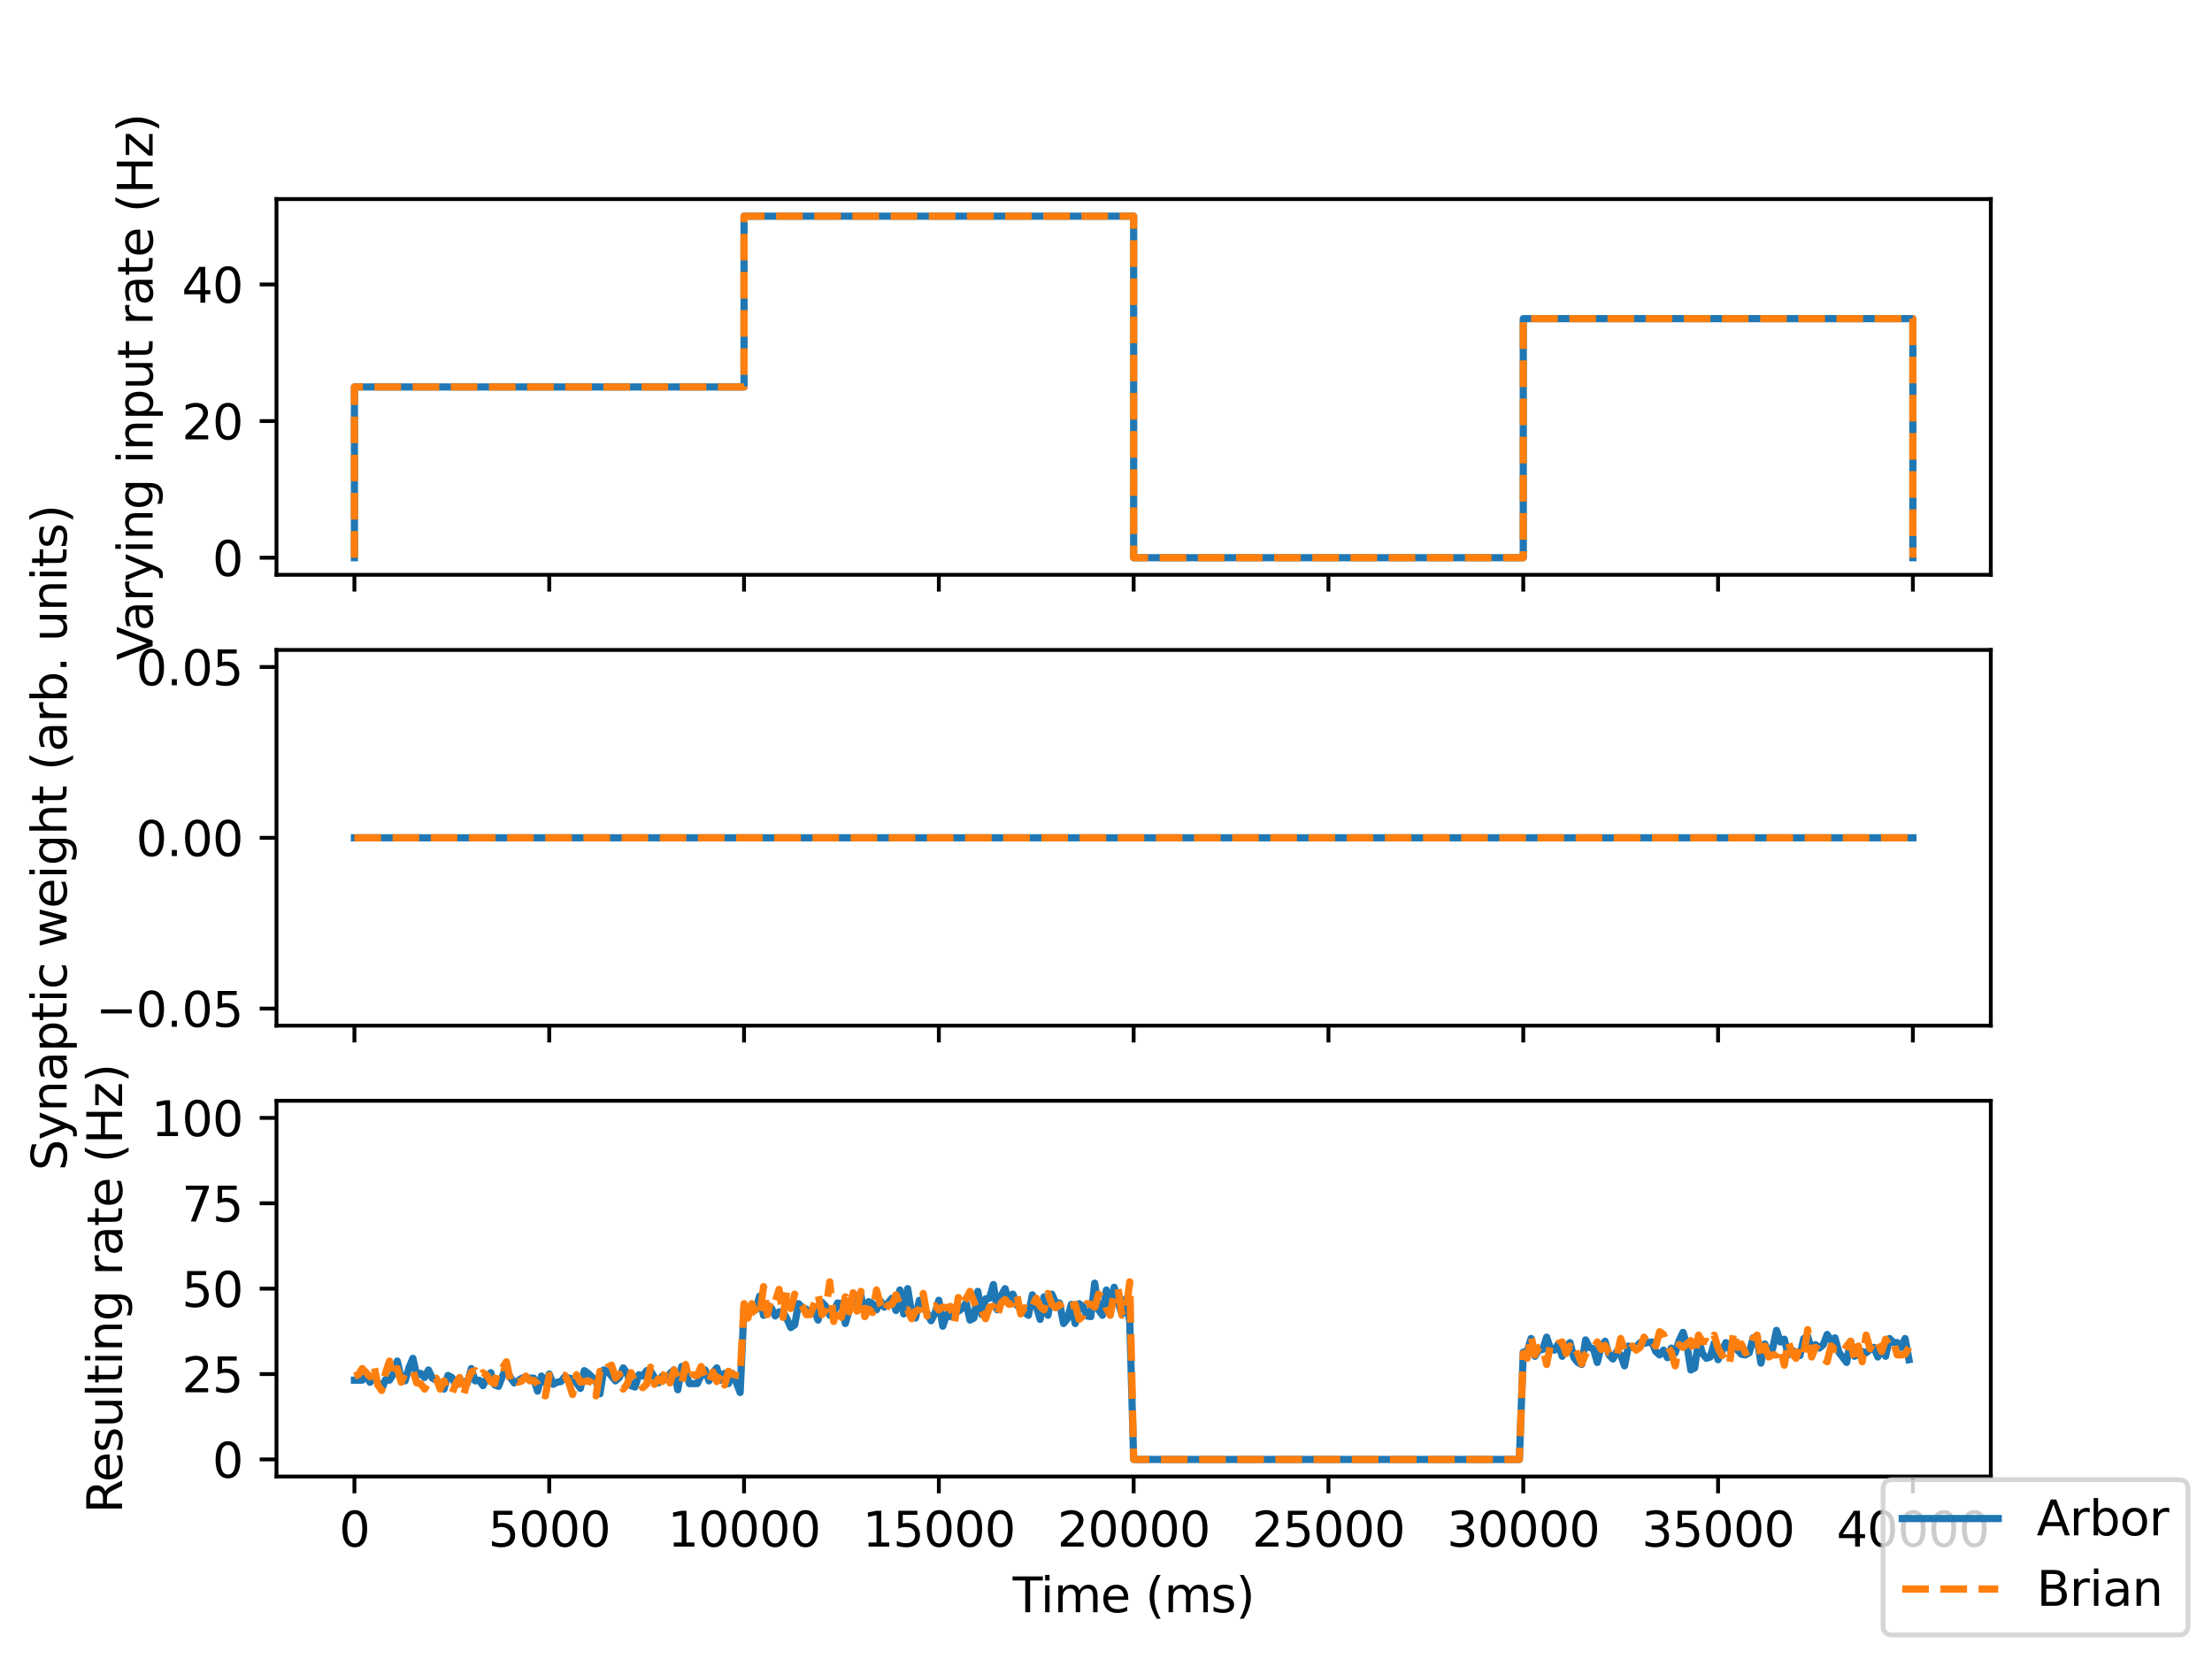 <?xml version="1.0" encoding="utf-8" standalone="no"?>
<!DOCTYPE svg PUBLIC "-//W3C//DTD SVG 1.1//EN"
  "http://www.w3.org/Graphics/SVG/1.1/DTD/svg11.dtd">
<svg xmlns:xlink="http://www.w3.org/1999/xlink" width="460.8pt" height="345.6pt" viewBox="0 0 460.8 345.6" xmlns="http://www.w3.org/2000/svg" version="1.1">
 <defs>
  <style type="text/css">*{stroke-linejoin: round; stroke-linecap: butt}</style>
 </defs>
 <g id="figure_1">
  <g id="patch_1">
   <path d="M 0 345.6 
L 460.8 345.6 
L 460.8 0 
L 0 0 
z
" style="fill: #ffffff"/>
  </g>
  <g id="axes_1">
   <g id="patch_2">
    <path d="M 57.6 119.74 
L 414.72 119.74 
L 414.72 41.472 
L 57.6 41.472 
z
" style="fill: #ffffff"/>
   </g>
   <g id="matplotlib.axis_1">
    <g id="xtick_1">
     <g id="line2d_1">
      <defs>
       <path id="mf3a84b3c87" d="M 0 0 
L 0 3.5 
" style="stroke: #000000; stroke-width: 0.8"/>
      </defs>
      <g>
       <use xlink:href="#mf3a84b3c87" x="73.833" y="119.74" style="stroke: #000000; stroke-width: 0.8"/>
      </g>
     </g>
    </g>
    <g id="xtick_2">
     <g id="line2d_2">
      <g>
       <use xlink:href="#mf3a84b3c87" x="114.415" y="119.74" style="stroke: #000000; stroke-width: 0.8"/>
      </g>
     </g>
    </g>
    <g id="xtick_3">
     <g id="line2d_3">
      <g>
       <use xlink:href="#mf3a84b3c87" x="154.996" y="119.74" style="stroke: #000000; stroke-width: 0.8"/>
      </g>
     </g>
    </g>
    <g id="xtick_4">
     <g id="line2d_4">
      <g>
       <use xlink:href="#mf3a84b3c87" x="195.578" y="119.74" style="stroke: #000000; stroke-width: 0.8"/>
      </g>
     </g>
    </g>
    <g id="xtick_5">
     <g id="line2d_5">
      <g>
       <use xlink:href="#mf3a84b3c87" x="236.16" y="119.74" style="stroke: #000000; stroke-width: 0.8"/>
      </g>
     </g>
    </g>
    <g id="xtick_6">
     <g id="line2d_6">
      <g>
       <use xlink:href="#mf3a84b3c87" x="276.742" y="119.74" style="stroke: #000000; stroke-width: 0.8"/>
      </g>
     </g>
    </g>
    <g id="xtick_7">
     <g id="line2d_7">
      <g>
       <use xlink:href="#mf3a84b3c87" x="317.324" y="119.74" style="stroke: #000000; stroke-width: 0.8"/>
      </g>
     </g>
    </g>
    <g id="xtick_8">
     <g id="line2d_8">
      <g>
       <use xlink:href="#mf3a84b3c87" x="357.905" y="119.74" style="stroke: #000000; stroke-width: 0.8"/>
      </g>
     </g>
    </g>
    <g id="xtick_9">
     <g id="line2d_9">
      <g>
       <use xlink:href="#mf3a84b3c87" x="398.487" y="119.74" style="stroke: #000000; stroke-width: 0.8"/>
      </g>
     </g>
    </g>
   </g>
   <g id="matplotlib.axis_2">
    <g id="ytick_1">
     <g id="line2d_10">
      <defs>
       <path id="mdb00252fa7" d="M 0 0 
L -3.5 0 
" style="stroke: #000000; stroke-width: 0.8"/>
      </defs>
      <g>
       <use xlink:href="#mdb00252fa7" x="57.6" y="116.183" style="stroke: #000000; stroke-width: 0.8"/>
      </g>
     </g>
     <g id="text_1">
      <!-- 0 -->
      <g transform="translate(44.237 119.982) scale(0.1 -0.1)">
       <defs>
        <path id="DejaVuSans-30" d="M 2034 4250 
Q 1547 4250 1301 3770 
Q 1056 3291 1056 2328 
Q 1056 1369 1301 889 
Q 1547 409 2034 409 
Q 2525 409 2770 889 
Q 3016 1369 3016 2328 
Q 3016 3291 2770 3770 
Q 2525 4250 2034 4250 
z
M 2034 4750 
Q 2819 4750 3233 4129 
Q 3647 3509 3647 2328 
Q 3647 1150 3233 529 
Q 2819 -91 2034 -91 
Q 1250 -91 836 529 
Q 422 1150 422 2328 
Q 422 3509 836 4129 
Q 1250 4750 2034 4750 
z
" transform="scale(0.016)"/>
       </defs>
       <use xlink:href="#DejaVuSans-30"/>
      </g>
     </g>
    </g>
    <g id="ytick_2">
     <g id="line2d_11">
      <g>
       <use xlink:href="#mdb00252fa7" x="57.6" y="87.721" style="stroke: #000000; stroke-width: 0.8"/>
      </g>
     </g>
     <g id="text_2">
      <!-- 20 -->
      <g transform="translate(37.875 91.521) scale(0.1 -0.1)">
       <defs>
        <path id="DejaVuSans-32" d="M 1228 531 
L 3431 531 
L 3431 0 
L 469 0 
L 469 531 
Q 828 903 1448 1529 
Q 2069 2156 2228 2338 
Q 2531 2678 2651 2914 
Q 2772 3150 2772 3378 
Q 2772 3750 2511 3984 
Q 2250 4219 1831 4219 
Q 1534 4219 1204 4116 
Q 875 4013 500 3803 
L 500 4441 
Q 881 4594 1212 4672 
Q 1544 4750 1819 4750 
Q 2544 4750 2975 4387 
Q 3406 4025 3406 3419 
Q 3406 3131 3298 2873 
Q 3191 2616 2906 2266 
Q 2828 2175 2409 1742 
Q 1991 1309 1228 531 
z
" transform="scale(0.016)"/>
       </defs>
       <use xlink:href="#DejaVuSans-32"/>
       <use xlink:href="#DejaVuSans-30" x="63.623"/>
      </g>
     </g>
    </g>
    <g id="ytick_3">
     <g id="line2d_12">
      <g>
       <use xlink:href="#mdb00252fa7" x="57.6" y="59.26" style="stroke: #000000; stroke-width: 0.8"/>
      </g>
     </g>
     <g id="text_3">
      <!-- 40 -->
      <g transform="translate(37.875 63.059) scale(0.1 -0.1)">
       <defs>
        <path id="DejaVuSans-34" d="M 2419 4116 
L 825 1625 
L 2419 1625 
L 2419 4116 
z
M 2253 4666 
L 3047 4666 
L 3047 1625 
L 3713 1625 
L 3713 1100 
L 3047 1100 
L 3047 0 
L 2419 0 
L 2419 1100 
L 313 1100 
L 313 1709 
L 2253 4666 
z
" transform="scale(0.016)"/>
       </defs>
       <use xlink:href="#DejaVuSans-34"/>
       <use xlink:href="#DejaVuSans-30" x="63.623"/>
      </g>
     </g>
    </g>
    <g id="text_4">
     <!-- Varying input rate (Hz) -->
     <g transform="translate(31.795 137.52) rotate(-90) scale(0.1 -0.1)">
      <defs>
       <path id="DejaVuSans-56" d="M 1831 0 
L 50 4666 
L 709 4666 
L 2188 738 
L 3669 4666 
L 4325 4666 
L 2547 0 
L 1831 0 
z
" transform="scale(0.016)"/>
       <path id="DejaVuSans-61" d="M 2194 1759 
Q 1497 1759 1228 1600 
Q 959 1441 959 1056 
Q 959 750 1161 570 
Q 1363 391 1709 391 
Q 2188 391 2477 730 
Q 2766 1069 2766 1631 
L 2766 1759 
L 2194 1759 
z
M 3341 1997 
L 3341 0 
L 2766 0 
L 2766 531 
Q 2569 213 2275 61 
Q 1981 -91 1556 -91 
Q 1019 -91 701 211 
Q 384 513 384 1019 
Q 384 1609 779 1909 
Q 1175 2209 1959 2209 
L 2766 2209 
L 2766 2266 
Q 2766 2663 2505 2880 
Q 2244 3097 1772 3097 
Q 1472 3097 1187 3025 
Q 903 2953 641 2809 
L 641 3341 
Q 956 3463 1253 3523 
Q 1550 3584 1831 3584 
Q 2591 3584 2966 3190 
Q 3341 2797 3341 1997 
z
" transform="scale(0.016)"/>
       <path id="DejaVuSans-72" d="M 2631 2963 
Q 2534 3019 2420 3045 
Q 2306 3072 2169 3072 
Q 1681 3072 1420 2755 
Q 1159 2438 1159 1844 
L 1159 0 
L 581 0 
L 581 3500 
L 1159 3500 
L 1159 2956 
Q 1341 3275 1631 3429 
Q 1922 3584 2338 3584 
Q 2397 3584 2469 3576 
Q 2541 3569 2628 3553 
L 2631 2963 
z
" transform="scale(0.016)"/>
       <path id="DejaVuSans-79" d="M 2059 -325 
Q 1816 -950 1584 -1140 
Q 1353 -1331 966 -1331 
L 506 -1331 
L 506 -850 
L 844 -850 
Q 1081 -850 1212 -737 
Q 1344 -625 1503 -206 
L 1606 56 
L 191 3500 
L 800 3500 
L 1894 763 
L 2988 3500 
L 3597 3500 
L 2059 -325 
z
" transform="scale(0.016)"/>
       <path id="DejaVuSans-69" d="M 603 3500 
L 1178 3500 
L 1178 0 
L 603 0 
L 603 3500 
z
M 603 4863 
L 1178 4863 
L 1178 4134 
L 603 4134 
L 603 4863 
z
" transform="scale(0.016)"/>
       <path id="DejaVuSans-6e" d="M 3513 2113 
L 3513 0 
L 2938 0 
L 2938 2094 
Q 2938 2591 2744 2837 
Q 2550 3084 2163 3084 
Q 1697 3084 1428 2787 
Q 1159 2491 1159 1978 
L 1159 0 
L 581 0 
L 581 3500 
L 1159 3500 
L 1159 2956 
Q 1366 3272 1645 3428 
Q 1925 3584 2291 3584 
Q 2894 3584 3203 3211 
Q 3513 2838 3513 2113 
z
" transform="scale(0.016)"/>
       <path id="DejaVuSans-67" d="M 2906 1791 
Q 2906 2416 2648 2759 
Q 2391 3103 1925 3103 
Q 1463 3103 1205 2759 
Q 947 2416 947 1791 
Q 947 1169 1205 825 
Q 1463 481 1925 481 
Q 2391 481 2648 825 
Q 2906 1169 2906 1791 
z
M 3481 434 
Q 3481 -459 3084 -895 
Q 2688 -1331 1869 -1331 
Q 1566 -1331 1297 -1286 
Q 1028 -1241 775 -1147 
L 775 -588 
Q 1028 -725 1275 -790 
Q 1522 -856 1778 -856 
Q 2344 -856 2625 -561 
Q 2906 -266 2906 331 
L 2906 616 
Q 2728 306 2450 153 
Q 2172 0 1784 0 
Q 1141 0 747 490 
Q 353 981 353 1791 
Q 353 2603 747 3093 
Q 1141 3584 1784 3584 
Q 2172 3584 2450 3431 
Q 2728 3278 2906 2969 
L 2906 3500 
L 3481 3500 
L 3481 434 
z
" transform="scale(0.016)"/>
       <path id="DejaVuSans-20" transform="scale(0.016)"/>
       <path id="DejaVuSans-70" d="M 1159 525 
L 1159 -1331 
L 581 -1331 
L 581 3500 
L 1159 3500 
L 1159 2969 
Q 1341 3281 1617 3432 
Q 1894 3584 2278 3584 
Q 2916 3584 3314 3078 
Q 3713 2572 3713 1747 
Q 3713 922 3314 415 
Q 2916 -91 2278 -91 
Q 1894 -91 1617 61 
Q 1341 213 1159 525 
z
M 3116 1747 
Q 3116 2381 2855 2742 
Q 2594 3103 2138 3103 
Q 1681 3103 1420 2742 
Q 1159 2381 1159 1747 
Q 1159 1113 1420 752 
Q 1681 391 2138 391 
Q 2594 391 2855 752 
Q 3116 1113 3116 1747 
z
" transform="scale(0.016)"/>
       <path id="DejaVuSans-75" d="M 544 1381 
L 544 3500 
L 1119 3500 
L 1119 1403 
Q 1119 906 1312 657 
Q 1506 409 1894 409 
Q 2359 409 2629 706 
Q 2900 1003 2900 1516 
L 2900 3500 
L 3475 3500 
L 3475 0 
L 2900 0 
L 2900 538 
Q 2691 219 2414 64 
Q 2138 -91 1772 -91 
Q 1169 -91 856 284 
Q 544 659 544 1381 
z
M 1991 3584 
L 1991 3584 
z
" transform="scale(0.016)"/>
       <path id="DejaVuSans-74" d="M 1172 4494 
L 1172 3500 
L 2356 3500 
L 2356 3053 
L 1172 3053 
L 1172 1153 
Q 1172 725 1289 603 
Q 1406 481 1766 481 
L 2356 481 
L 2356 0 
L 1766 0 
Q 1100 0 847 248 
Q 594 497 594 1153 
L 594 3053 
L 172 3053 
L 172 3500 
L 594 3500 
L 594 4494 
L 1172 4494 
z
" transform="scale(0.016)"/>
       <path id="DejaVuSans-65" d="M 3597 1894 
L 3597 1613 
L 953 1613 
Q 991 1019 1311 708 
Q 1631 397 2203 397 
Q 2534 397 2845 478 
Q 3156 559 3463 722 
L 3463 178 
Q 3153 47 2828 -22 
Q 2503 -91 2169 -91 
Q 1331 -91 842 396 
Q 353 884 353 1716 
Q 353 2575 817 3079 
Q 1281 3584 2069 3584 
Q 2775 3584 3186 3129 
Q 3597 2675 3597 1894 
z
M 3022 2063 
Q 3016 2534 2758 2815 
Q 2500 3097 2075 3097 
Q 1594 3097 1305 2825 
Q 1016 2553 972 2059 
L 3022 2063 
z
" transform="scale(0.016)"/>
       <path id="DejaVuSans-28" d="M 1984 4856 
Q 1566 4138 1362 3434 
Q 1159 2731 1159 2009 
Q 1159 1288 1364 580 
Q 1569 -128 1984 -844 
L 1484 -844 
Q 1016 -109 783 600 
Q 550 1309 550 2009 
Q 550 2706 781 3412 
Q 1013 4119 1484 4856 
L 1984 4856 
z
" transform="scale(0.016)"/>
       <path id="DejaVuSans-48" d="M 628 4666 
L 1259 4666 
L 1259 2753 
L 3553 2753 
L 3553 4666 
L 4184 4666 
L 4184 0 
L 3553 0 
L 3553 2222 
L 1259 2222 
L 1259 0 
L 628 0 
L 628 4666 
z
" transform="scale(0.016)"/>
       <path id="DejaVuSans-7a" d="M 353 3500 
L 3084 3500 
L 3084 2975 
L 922 459 
L 3084 459 
L 3084 0 
L 275 0 
L 275 525 
L 2438 3041 
L 353 3041 
L 353 3500 
z
" transform="scale(0.016)"/>
       <path id="DejaVuSans-29" d="M 513 4856 
L 1013 4856 
Q 1481 4119 1714 3412 
Q 1947 2706 1947 2009 
Q 1947 1309 1714 600 
Q 1481 -109 1013 -844 
L 513 -844 
Q 928 -128 1133 580 
Q 1338 1288 1338 2009 
Q 1338 2731 1133 3434 
Q 928 4138 513 4856 
z
" transform="scale(0.016)"/>
      </defs>
      <use xlink:href="#DejaVuSans-56"/>
      <use xlink:href="#DejaVuSans-61" x="60.658"/>
      <use xlink:href="#DejaVuSans-72" x="121.938"/>
      <use xlink:href="#DejaVuSans-79" x="163.051"/>
      <use xlink:href="#DejaVuSans-69" x="222.23"/>
      <use xlink:href="#DejaVuSans-6e" x="250.014"/>
      <use xlink:href="#DejaVuSans-67" x="313.393"/>
      <use xlink:href="#DejaVuSans-20" x="376.869"/>
      <use xlink:href="#DejaVuSans-69" x="408.656"/>
      <use xlink:href="#DejaVuSans-6e" x="436.439"/>
      <use xlink:href="#DejaVuSans-70" x="499.818"/>
      <use xlink:href="#DejaVuSans-75" x="563.295"/>
      <use xlink:href="#DejaVuSans-74" x="626.674"/>
      <use xlink:href="#DejaVuSans-20" x="665.883"/>
      <use xlink:href="#DejaVuSans-72" x="697.67"/>
      <use xlink:href="#DejaVuSans-61" x="738.783"/>
      <use xlink:href="#DejaVuSans-74" x="800.062"/>
      <use xlink:href="#DejaVuSans-65" x="839.271"/>
      <use xlink:href="#DejaVuSans-20" x="900.795"/>
      <use xlink:href="#DejaVuSans-28" x="932.582"/>
      <use xlink:href="#DejaVuSans-48" x="971.596"/>
      <use xlink:href="#DejaVuSans-7a" x="1046.791"/>
      <use xlink:href="#DejaVuSans-29" x="1099.281"/>
     </g>
    </g>
   </g>
   <g id="line2d_13">
    <path d="M 73.833 116.183 
L 73.833 80.606 
L 154.996 80.606 
L 154.996 45.03 
L 236.16 45.03 
L 236.16 116.183 
L 317.324 116.183 
L 317.324 66.376 
L 398.487 66.376 
L 398.487 116.183 
" clip-path="url(#p13eef41f24)" style="fill: none; stroke: #1f77b4; stroke-width: 1.5; stroke-linecap: square"/>
   </g>
   <g id="line2d_14">
    <path d="M 73.833 116.183 
L 73.833 80.606 
L 154.996 80.606 
L 154.996 45.03 
L 236.16 45.03 
L 236.16 116.183 
L 317.324 116.183 
L 317.324 66.376 
L 398.487 66.376 
L 398.487 116.183 
" clip-path="url(#p13eef41f24)" style="fill: none; stroke-dasharray: 5.55,2.4; stroke-dashoffset: 0; stroke: #ff7f0e; stroke-width: 1.5"/>
   </g>
   <g id="patch_3">
    <path d="M 57.6 119.74 
L 57.6 41.472 
" style="fill: none; stroke: #000000; stroke-width: 0.8; stroke-linejoin: miter; stroke-linecap: square"/>
   </g>
   <g id="patch_4">
    <path d="M 414.72 119.74 
L 414.72 41.472 
" style="fill: none; stroke: #000000; stroke-width: 0.8; stroke-linejoin: miter; stroke-linecap: square"/>
   </g>
   <g id="patch_5">
    <path d="M 57.6 119.74 
L 414.72 119.74 
" style="fill: none; stroke: #000000; stroke-width: 0.8; stroke-linejoin: miter; stroke-linecap: square"/>
   </g>
   <g id="patch_6">
    <path d="M 57.6 41.472 
L 414.72 41.472 
" style="fill: none; stroke: #000000; stroke-width: 0.8; stroke-linejoin: miter; stroke-linecap: square"/>
   </g>
  </g>
  <g id="axes_2">
   <g id="patch_7">
    <path d="M 57.6 213.662 
L 414.72 213.662 
L 414.72 135.394 
L 57.6 135.394 
z
" style="fill: #ffffff"/>
   </g>
   <g id="matplotlib.axis_3">
    <g id="xtick_10">
     <g id="line2d_15">
      <g>
       <use xlink:href="#mf3a84b3c87" x="73.833" y="213.662" style="stroke: #000000; stroke-width: 0.8"/>
      </g>
     </g>
    </g>
    <g id="xtick_11">
     <g id="line2d_16">
      <g>
       <use xlink:href="#mf3a84b3c87" x="114.415" y="213.662" style="stroke: #000000; stroke-width: 0.8"/>
      </g>
     </g>
    </g>
    <g id="xtick_12">
     <g id="line2d_17">
      <g>
       <use xlink:href="#mf3a84b3c87" x="154.996" y="213.662" style="stroke: #000000; stroke-width: 0.8"/>
      </g>
     </g>
    </g>
    <g id="xtick_13">
     <g id="line2d_18">
      <g>
       <use xlink:href="#mf3a84b3c87" x="195.578" y="213.662" style="stroke: #000000; stroke-width: 0.8"/>
      </g>
     </g>
    </g>
    <g id="xtick_14">
     <g id="line2d_19">
      <g>
       <use xlink:href="#mf3a84b3c87" x="236.16" y="213.662" style="stroke: #000000; stroke-width: 0.8"/>
      </g>
     </g>
    </g>
    <g id="xtick_15">
     <g id="line2d_20">
      <g>
       <use xlink:href="#mf3a84b3c87" x="276.742" y="213.662" style="stroke: #000000; stroke-width: 0.8"/>
      </g>
     </g>
    </g>
    <g id="xtick_16">
     <g id="line2d_21">
      <g>
       <use xlink:href="#mf3a84b3c87" x="317.324" y="213.662" style="stroke: #000000; stroke-width: 0.8"/>
      </g>
     </g>
    </g>
    <g id="xtick_17">
     <g id="line2d_22">
      <g>
       <use xlink:href="#mf3a84b3c87" x="357.905" y="213.662" style="stroke: #000000; stroke-width: 0.8"/>
      </g>
     </g>
    </g>
    <g id="xtick_18">
     <g id="line2d_23">
      <g>
       <use xlink:href="#mf3a84b3c87" x="398.487" y="213.662" style="stroke: #000000; stroke-width: 0.8"/>
      </g>
     </g>
    </g>
   </g>
   <g id="matplotlib.axis_4">
    <g id="ytick_4">
     <g id="line2d_24">
      <g>
       <use xlink:href="#mdb00252fa7" x="57.6" y="210.104" style="stroke: #000000; stroke-width: 0.8"/>
      </g>
     </g>
     <g id="text_5">
      <!-- −0.05 -->
      <g transform="translate(19.955 213.904) scale(0.1 -0.1)">
       <defs>
        <path id="DejaVuSans-2212" d="M 678 2272 
L 4684 2272 
L 4684 1741 
L 678 1741 
L 678 2272 
z
" transform="scale(0.016)"/>
        <path id="DejaVuSans-2e" d="M 684 794 
L 1344 794 
L 1344 0 
L 684 0 
L 684 794 
z
" transform="scale(0.016)"/>
        <path id="DejaVuSans-35" d="M 691 4666 
L 3169 4666 
L 3169 4134 
L 1269 4134 
L 1269 2991 
Q 1406 3038 1543 3061 
Q 1681 3084 1819 3084 
Q 2600 3084 3056 2656 
Q 3513 2228 3513 1497 
Q 3513 744 3044 326 
Q 2575 -91 1722 -91 
Q 1428 -91 1123 -41 
Q 819 9 494 109 
L 494 744 
Q 775 591 1075 516 
Q 1375 441 1709 441 
Q 2250 441 2565 725 
Q 2881 1009 2881 1497 
Q 2881 1984 2565 2268 
Q 2250 2553 1709 2553 
Q 1456 2553 1204 2497 
Q 953 2441 691 2322 
L 691 4666 
z
" transform="scale(0.016)"/>
       </defs>
       <use xlink:href="#DejaVuSans-2212"/>
       <use xlink:href="#DejaVuSans-30" x="83.789"/>
       <use xlink:href="#DejaVuSans-2e" x="147.412"/>
       <use xlink:href="#DejaVuSans-30" x="179.199"/>
       <use xlink:href="#DejaVuSans-35" x="242.822"/>
      </g>
     </g>
    </g>
    <g id="ytick_5">
     <g id="line2d_25">
      <g>
       <use xlink:href="#mdb00252fa7" x="57.6" y="174.528" style="stroke: #000000; stroke-width: 0.8"/>
      </g>
     </g>
     <g id="text_6">
      <!-- 0.00 -->
      <g transform="translate(28.334 178.327) scale(0.1 -0.1)">
       <use xlink:href="#DejaVuSans-30"/>
       <use xlink:href="#DejaVuSans-2e" x="63.623"/>
       <use xlink:href="#DejaVuSans-30" x="95.41"/>
       <use xlink:href="#DejaVuSans-30" x="159.033"/>
      </g>
     </g>
    </g>
    <g id="ytick_6">
     <g id="line2d_26">
      <g>
       <use xlink:href="#mdb00252fa7" x="57.6" y="138.952" style="stroke: #000000; stroke-width: 0.8"/>
      </g>
     </g>
     <g id="text_7">
      <!-- 0.05 -->
      <g transform="translate(28.334 142.751) scale(0.1 -0.1)">
       <use xlink:href="#DejaVuSans-30"/>
       <use xlink:href="#DejaVuSans-2e" x="63.623"/>
       <use xlink:href="#DejaVuSans-30" x="95.41"/>
       <use xlink:href="#DejaVuSans-35" x="159.033"/>
      </g>
     </g>
    </g>
    <g id="text_8">
     <!-- Synaptic weight (arb. units) -->
     <g transform="translate(13.875 243.868) rotate(-90) scale(0.1 -0.1)">
      <defs>
       <path id="DejaVuSans-53" d="M 3425 4513 
L 3425 3897 
Q 3066 4069 2747 4153 
Q 2428 4238 2131 4238 
Q 1616 4238 1336 4038 
Q 1056 3838 1056 3469 
Q 1056 3159 1242 3001 
Q 1428 2844 1947 2747 
L 2328 2669 
Q 3034 2534 3370 2195 
Q 3706 1856 3706 1288 
Q 3706 609 3251 259 
Q 2797 -91 1919 -91 
Q 1588 -91 1214 -16 
Q 841 59 441 206 
L 441 856 
Q 825 641 1194 531 
Q 1563 422 1919 422 
Q 2459 422 2753 634 
Q 3047 847 3047 1241 
Q 3047 1584 2836 1778 
Q 2625 1972 2144 2069 
L 1759 2144 
Q 1053 2284 737 2584 
Q 422 2884 422 3419 
Q 422 4038 858 4394 
Q 1294 4750 2059 4750 
Q 2388 4750 2728 4690 
Q 3069 4631 3425 4513 
z
" transform="scale(0.016)"/>
       <path id="DejaVuSans-63" d="M 3122 3366 
L 3122 2828 
Q 2878 2963 2633 3030 
Q 2388 3097 2138 3097 
Q 1578 3097 1268 2742 
Q 959 2388 959 1747 
Q 959 1106 1268 751 
Q 1578 397 2138 397 
Q 2388 397 2633 464 
Q 2878 531 3122 666 
L 3122 134 
Q 2881 22 2623 -34 
Q 2366 -91 2075 -91 
Q 1284 -91 818 406 
Q 353 903 353 1747 
Q 353 2603 823 3093 
Q 1294 3584 2113 3584 
Q 2378 3584 2631 3529 
Q 2884 3475 3122 3366 
z
" transform="scale(0.016)"/>
       <path id="DejaVuSans-77" d="M 269 3500 
L 844 3500 
L 1563 769 
L 2278 3500 
L 2956 3500 
L 3675 769 
L 4391 3500 
L 4966 3500 
L 4050 0 
L 3372 0 
L 2619 2869 
L 1863 0 
L 1184 0 
L 269 3500 
z
" transform="scale(0.016)"/>
       <path id="DejaVuSans-68" d="M 3513 2113 
L 3513 0 
L 2938 0 
L 2938 2094 
Q 2938 2591 2744 2837 
Q 2550 3084 2163 3084 
Q 1697 3084 1428 2787 
Q 1159 2491 1159 1978 
L 1159 0 
L 581 0 
L 581 4863 
L 1159 4863 
L 1159 2956 
Q 1366 3272 1645 3428 
Q 1925 3584 2291 3584 
Q 2894 3584 3203 3211 
Q 3513 2838 3513 2113 
z
" transform="scale(0.016)"/>
       <path id="DejaVuSans-62" d="M 3116 1747 
Q 3116 2381 2855 2742 
Q 2594 3103 2138 3103 
Q 1681 3103 1420 2742 
Q 1159 2381 1159 1747 
Q 1159 1113 1420 752 
Q 1681 391 2138 391 
Q 2594 391 2855 752 
Q 3116 1113 3116 1747 
z
M 1159 2969 
Q 1341 3281 1617 3432 
Q 1894 3584 2278 3584 
Q 2916 3584 3314 3078 
Q 3713 2572 3713 1747 
Q 3713 922 3314 415 
Q 2916 -91 2278 -91 
Q 1894 -91 1617 61 
Q 1341 213 1159 525 
L 1159 0 
L 581 0 
L 581 4863 
L 1159 4863 
L 1159 2969 
z
" transform="scale(0.016)"/>
       <path id="DejaVuSans-73" d="M 2834 3397 
L 2834 2853 
Q 2591 2978 2328 3040 
Q 2066 3103 1784 3103 
Q 1356 3103 1142 2972 
Q 928 2841 928 2578 
Q 928 2378 1081 2264 
Q 1234 2150 1697 2047 
L 1894 2003 
Q 2506 1872 2764 1633 
Q 3022 1394 3022 966 
Q 3022 478 2636 193 
Q 2250 -91 1575 -91 
Q 1294 -91 989 -36 
Q 684 19 347 128 
L 347 722 
Q 666 556 975 473 
Q 1284 391 1588 391 
Q 1994 391 2212 530 
Q 2431 669 2431 922 
Q 2431 1156 2273 1281 
Q 2116 1406 1581 1522 
L 1381 1569 
Q 847 1681 609 1914 
Q 372 2147 372 2553 
Q 372 3047 722 3315 
Q 1072 3584 1716 3584 
Q 2034 3584 2315 3537 
Q 2597 3491 2834 3397 
z
" transform="scale(0.016)"/>
      </defs>
      <use xlink:href="#DejaVuSans-53"/>
      <use xlink:href="#DejaVuSans-79" x="63.477"/>
      <use xlink:href="#DejaVuSans-6e" x="122.656"/>
      <use xlink:href="#DejaVuSans-61" x="186.035"/>
      <use xlink:href="#DejaVuSans-70" x="247.314"/>
      <use xlink:href="#DejaVuSans-74" x="310.791"/>
      <use xlink:href="#DejaVuSans-69" x="350"/>
      <use xlink:href="#DejaVuSans-63" x="377.783"/>
      <use xlink:href="#DejaVuSans-20" x="432.764"/>
      <use xlink:href="#DejaVuSans-77" x="464.551"/>
      <use xlink:href="#DejaVuSans-65" x="546.338"/>
      <use xlink:href="#DejaVuSans-69" x="607.861"/>
      <use xlink:href="#DejaVuSans-67" x="635.645"/>
      <use xlink:href="#DejaVuSans-68" x="699.121"/>
      <use xlink:href="#DejaVuSans-74" x="762.5"/>
      <use xlink:href="#DejaVuSans-20" x="801.709"/>
      <use xlink:href="#DejaVuSans-28" x="833.496"/>
      <use xlink:href="#DejaVuSans-61" x="872.51"/>
      <use xlink:href="#DejaVuSans-72" x="933.789"/>
      <use xlink:href="#DejaVuSans-62" x="974.902"/>
      <use xlink:href="#DejaVuSans-2e" x="1038.379"/>
      <use xlink:href="#DejaVuSans-20" x="1070.166"/>
      <use xlink:href="#DejaVuSans-75" x="1101.953"/>
      <use xlink:href="#DejaVuSans-6e" x="1165.332"/>
      <use xlink:href="#DejaVuSans-69" x="1228.711"/>
      <use xlink:href="#DejaVuSans-74" x="1256.494"/>
      <use xlink:href="#DejaVuSans-73" x="1295.703"/>
      <use xlink:href="#DejaVuSans-29" x="1347.803"/>
     </g>
    </g>
   </g>
   <g id="line2d_27">
    <path d="M 73.833 174.528 
L 398.486 174.528 
L 398.486 174.528 
" clip-path="url(#p6c2e43dd89)" style="fill: none; stroke: #1f77b4; stroke-width: 1.5; stroke-linecap: square"/>
   </g>
   <g id="line2d_28">
    <path d="M 73.833 174.528 
L 398.486 174.528 
L 398.486 174.528 
" clip-path="url(#p6c2e43dd89)" style="fill: none; stroke-dasharray: 5.55,2.4; stroke-dashoffset: 0; stroke: #ff7f0e; stroke-width: 1.5"/>
   </g>
   <g id="patch_8">
    <path d="M 57.6 213.662 
L 57.6 135.394 
" style="fill: none; stroke: #000000; stroke-width: 0.8; stroke-linejoin: miter; stroke-linecap: square"/>
   </g>
   <g id="patch_9">
    <path d="M 414.72 213.662 
L 414.72 135.394 
" style="fill: none; stroke: #000000; stroke-width: 0.8; stroke-linejoin: miter; stroke-linecap: square"/>
   </g>
   <g id="patch_10">
    <path d="M 57.6 213.662 
L 414.72 213.662 
" style="fill: none; stroke: #000000; stroke-width: 0.8; stroke-linejoin: miter; stroke-linecap: square"/>
   </g>
   <g id="patch_11">
    <path d="M 57.6 135.394 
L 414.72 135.394 
" style="fill: none; stroke: #000000; stroke-width: 0.8; stroke-linejoin: miter; stroke-linecap: square"/>
   </g>
  </g>
  <g id="axes_3">
   <g id="patch_12">
    <path d="M 57.6 307.584 
L 414.72 307.584 
L 414.72 229.316 
L 57.6 229.316 
z
" style="fill: #ffffff"/>
   </g>
   <g id="matplotlib.axis_5">
    <g id="xtick_19">
     <g id="line2d_29">
      <g>
       <use xlink:href="#mf3a84b3c87" x="73.833" y="307.584" style="stroke: #000000; stroke-width: 0.8"/>
      </g>
     </g>
     <g id="text_9">
      <!-- 0 -->
      <g transform="translate(70.651 322.182) scale(0.1 -0.1)">
       <use xlink:href="#DejaVuSans-30"/>
      </g>
     </g>
    </g>
    <g id="xtick_20">
     <g id="line2d_30">
      <g>
       <use xlink:href="#mf3a84b3c87" x="114.415" y="307.584" style="stroke: #000000; stroke-width: 0.8"/>
      </g>
     </g>
     <g id="text_10">
      <!-- 5000 -->
      <g transform="translate(101.69 322.182) scale(0.1 -0.1)">
       <use xlink:href="#DejaVuSans-35"/>
       <use xlink:href="#DejaVuSans-30" x="63.623"/>
       <use xlink:href="#DejaVuSans-30" x="127.246"/>
       <use xlink:href="#DejaVuSans-30" x="190.869"/>
      </g>
     </g>
    </g>
    <g id="xtick_21">
     <g id="line2d_31">
      <g>
       <use xlink:href="#mf3a84b3c87" x="154.996" y="307.584" style="stroke: #000000; stroke-width: 0.8"/>
      </g>
     </g>
     <g id="text_11">
      <!-- 10000 -->
      <g transform="translate(139.09 322.182) scale(0.1 -0.1)">
       <defs>
        <path id="DejaVuSans-31" d="M 794 531 
L 1825 531 
L 1825 4091 
L 703 3866 
L 703 4441 
L 1819 4666 
L 2450 4666 
L 2450 531 
L 3481 531 
L 3481 0 
L 794 0 
L 794 531 
z
" transform="scale(0.016)"/>
       </defs>
       <use xlink:href="#DejaVuSans-31"/>
       <use xlink:href="#DejaVuSans-30" x="63.623"/>
       <use xlink:href="#DejaVuSans-30" x="127.246"/>
       <use xlink:href="#DejaVuSans-30" x="190.869"/>
       <use xlink:href="#DejaVuSans-30" x="254.492"/>
      </g>
     </g>
    </g>
    <g id="xtick_22">
     <g id="line2d_32">
      <g>
       <use xlink:href="#mf3a84b3c87" x="195.578" y="307.584" style="stroke: #000000; stroke-width: 0.8"/>
      </g>
     </g>
     <g id="text_12">
      <!-- 15000 -->
      <g transform="translate(179.672 322.182) scale(0.1 -0.1)">
       <use xlink:href="#DejaVuSans-31"/>
       <use xlink:href="#DejaVuSans-35" x="63.623"/>
       <use xlink:href="#DejaVuSans-30" x="127.246"/>
       <use xlink:href="#DejaVuSans-30" x="190.869"/>
       <use xlink:href="#DejaVuSans-30" x="254.492"/>
      </g>
     </g>
    </g>
    <g id="xtick_23">
     <g id="line2d_33">
      <g>
       <use xlink:href="#mf3a84b3c87" x="236.16" y="307.584" style="stroke: #000000; stroke-width: 0.8"/>
      </g>
     </g>
     <g id="text_13">
      <!-- 20000 -->
      <g transform="translate(220.254 322.182) scale(0.1 -0.1)">
       <use xlink:href="#DejaVuSans-32"/>
       <use xlink:href="#DejaVuSans-30" x="63.623"/>
       <use xlink:href="#DejaVuSans-30" x="127.246"/>
       <use xlink:href="#DejaVuSans-30" x="190.869"/>
       <use xlink:href="#DejaVuSans-30" x="254.492"/>
      </g>
     </g>
    </g>
    <g id="xtick_24">
     <g id="line2d_34">
      <g>
       <use xlink:href="#mf3a84b3c87" x="276.742" y="307.584" style="stroke: #000000; stroke-width: 0.8"/>
      </g>
     </g>
     <g id="text_14">
      <!-- 25000 -->
      <g transform="translate(260.836 322.182) scale(0.1 -0.1)">
       <use xlink:href="#DejaVuSans-32"/>
       <use xlink:href="#DejaVuSans-35" x="63.623"/>
       <use xlink:href="#DejaVuSans-30" x="127.246"/>
       <use xlink:href="#DejaVuSans-30" x="190.869"/>
       <use xlink:href="#DejaVuSans-30" x="254.492"/>
      </g>
     </g>
    </g>
    <g id="xtick_25">
     <g id="line2d_35">
      <g>
       <use xlink:href="#mf3a84b3c87" x="317.324" y="307.584" style="stroke: #000000; stroke-width: 0.8"/>
      </g>
     </g>
     <g id="text_15">
      <!-- 30000 -->
      <g transform="translate(301.417 322.182) scale(0.1 -0.1)">
       <defs>
        <path id="DejaVuSans-33" d="M 2597 2516 
Q 3050 2419 3304 2112 
Q 3559 1806 3559 1356 
Q 3559 666 3084 287 
Q 2609 -91 1734 -91 
Q 1441 -91 1130 -33 
Q 819 25 488 141 
L 488 750 
Q 750 597 1062 519 
Q 1375 441 1716 441 
Q 2309 441 2620 675 
Q 2931 909 2931 1356 
Q 2931 1769 2642 2001 
Q 2353 2234 1838 2234 
L 1294 2234 
L 1294 2753 
L 1863 2753 
Q 2328 2753 2575 2939 
Q 2822 3125 2822 3475 
Q 2822 3834 2567 4026 
Q 2313 4219 1838 4219 
Q 1578 4219 1281 4162 
Q 984 4106 628 3988 
L 628 4550 
Q 988 4650 1302 4700 
Q 1616 4750 1894 4750 
Q 2613 4750 3031 4423 
Q 3450 4097 3450 3541 
Q 3450 3153 3228 2886 
Q 3006 2619 2597 2516 
z
" transform="scale(0.016)"/>
       </defs>
       <use xlink:href="#DejaVuSans-33"/>
       <use xlink:href="#DejaVuSans-30" x="63.623"/>
       <use xlink:href="#DejaVuSans-30" x="127.246"/>
       <use xlink:href="#DejaVuSans-30" x="190.869"/>
       <use xlink:href="#DejaVuSans-30" x="254.492"/>
      </g>
     </g>
    </g>
    <g id="xtick_26">
     <g id="line2d_36">
      <g>
       <use xlink:href="#mf3a84b3c87" x="357.905" y="307.584" style="stroke: #000000; stroke-width: 0.8"/>
      </g>
     </g>
     <g id="text_16">
      <!-- 35000 -->
      <g transform="translate(341.999 322.182) scale(0.1 -0.1)">
       <use xlink:href="#DejaVuSans-33"/>
       <use xlink:href="#DejaVuSans-35" x="63.623"/>
       <use xlink:href="#DejaVuSans-30" x="127.246"/>
       <use xlink:href="#DejaVuSans-30" x="190.869"/>
       <use xlink:href="#DejaVuSans-30" x="254.492"/>
      </g>
     </g>
    </g>
    <g id="xtick_27">
     <g id="line2d_37">
      <g>
       <use xlink:href="#mf3a84b3c87" x="398.487" y="307.584" style="stroke: #000000; stroke-width: 0.8"/>
      </g>
     </g>
     <g id="text_17">
      <!-- 40000 -->
      <g transform="translate(382.581 322.182) scale(0.1 -0.1)">
       <use xlink:href="#DejaVuSans-34"/>
       <use xlink:href="#DejaVuSans-30" x="63.623"/>
       <use xlink:href="#DejaVuSans-30" x="127.246"/>
       <use xlink:href="#DejaVuSans-30" x="190.869"/>
       <use xlink:href="#DejaVuSans-30" x="254.492"/>
      </g>
     </g>
    </g>
    <g id="text_18">
     <!-- Time (ms) -->
     <g transform="translate(210.961 335.861) scale(0.1 -0.1)">
      <defs>
       <path id="DejaVuSans-54" d="M -19 4666 
L 3928 4666 
L 3928 4134 
L 2272 4134 
L 2272 0 
L 1638 0 
L 1638 4134 
L -19 4134 
L -19 4666 
z
" transform="scale(0.016)"/>
       <path id="DejaVuSans-6d" d="M 3328 2828 
Q 3544 3216 3844 3400 
Q 4144 3584 4550 3584 
Q 5097 3584 5394 3201 
Q 5691 2819 5691 2113 
L 5691 0 
L 5113 0 
L 5113 2094 
Q 5113 2597 4934 2840 
Q 4756 3084 4391 3084 
Q 3944 3084 3684 2787 
Q 3425 2491 3425 1978 
L 3425 0 
L 2847 0 
L 2847 2094 
Q 2847 2600 2669 2842 
Q 2491 3084 2119 3084 
Q 1678 3084 1418 2786 
Q 1159 2488 1159 1978 
L 1159 0 
L 581 0 
L 581 3500 
L 1159 3500 
L 1159 2956 
Q 1356 3278 1631 3431 
Q 1906 3584 2284 3584 
Q 2666 3584 2933 3390 
Q 3200 3197 3328 2828 
z
" transform="scale(0.016)"/>
      </defs>
      <use xlink:href="#DejaVuSans-54"/>
      <use xlink:href="#DejaVuSans-69" x="57.959"/>
      <use xlink:href="#DejaVuSans-6d" x="85.742"/>
      <use xlink:href="#DejaVuSans-65" x="183.154"/>
      <use xlink:href="#DejaVuSans-20" x="244.678"/>
      <use xlink:href="#DejaVuSans-28" x="276.465"/>
      <use xlink:href="#DejaVuSans-6d" x="315.479"/>
      <use xlink:href="#DejaVuSans-73" x="412.891"/>
      <use xlink:href="#DejaVuSans-29" x="464.99"/>
     </g>
    </g>
   </g>
   <g id="matplotlib.axis_6">
    <g id="ytick_7">
     <g id="line2d_38">
      <g>
       <use xlink:href="#mdb00252fa7" x="57.6" y="304.026" style="stroke: #000000; stroke-width: 0.8"/>
      </g>
     </g>
     <g id="text_19">
      <!-- 0 -->
      <g transform="translate(44.237 307.826) scale(0.1 -0.1)">
       <use xlink:href="#DejaVuSans-30"/>
      </g>
     </g>
    </g>
    <g id="ytick_8">
     <g id="line2d_39">
      <g>
       <use xlink:href="#mdb00252fa7" x="57.6" y="286.238" style="stroke: #000000; stroke-width: 0.8"/>
      </g>
     </g>
     <g id="text_20">
      <!-- 25 -->
      <g transform="translate(37.875 290.037) scale(0.1 -0.1)">
       <use xlink:href="#DejaVuSans-32"/>
       <use xlink:href="#DejaVuSans-35" x="63.623"/>
      </g>
     </g>
    </g>
    <g id="ytick_9">
     <g id="line2d_40">
      <g>
       <use xlink:href="#mdb00252fa7" x="57.6" y="268.45" style="stroke: #000000; stroke-width: 0.8"/>
      </g>
     </g>
     <g id="text_21">
      <!-- 50 -->
      <g transform="translate(37.875 272.249) scale(0.1 -0.1)">
       <use xlink:href="#DejaVuSans-35"/>
       <use xlink:href="#DejaVuSans-30" x="63.623"/>
      </g>
     </g>
    </g>
    <g id="ytick_10">
     <g id="line2d_41">
      <g>
       <use xlink:href="#mdb00252fa7" x="57.6" y="250.662" style="stroke: #000000; stroke-width: 0.8"/>
      </g>
     </g>
     <g id="text_22">
      <!-- 75 -->
      <g transform="translate(37.875 254.461) scale(0.1 -0.1)">
       <defs>
        <path id="DejaVuSans-37" d="M 525 4666 
L 3525 4666 
L 3525 4397 
L 1831 0 
L 1172 0 
L 2766 4134 
L 525 4134 
L 525 4666 
z
" transform="scale(0.016)"/>
       </defs>
       <use xlink:href="#DejaVuSans-37"/>
       <use xlink:href="#DejaVuSans-35" x="63.623"/>
      </g>
     </g>
    </g>
    <g id="ytick_11">
     <g id="line2d_42">
      <g>
       <use xlink:href="#mdb00252fa7" x="57.6" y="232.873" style="stroke: #000000; stroke-width: 0.8"/>
      </g>
     </g>
     <g id="text_23">
      <!-- 100 -->
      <g transform="translate(31.512 236.673) scale(0.1 -0.1)">
       <use xlink:href="#DejaVuSans-31"/>
       <use xlink:href="#DejaVuSans-30" x="63.623"/>
       <use xlink:href="#DejaVuSans-30" x="127.246"/>
      </g>
     </g>
    </g>
    <g id="text_24">
     <!-- Resulting rate (Hz) -->
     <g transform="translate(25.433 315.251) rotate(-90) scale(0.1 -0.1)">
      <defs>
       <path id="DejaVuSans-52" d="M 2841 2188 
Q 3044 2119 3236 1894 
Q 3428 1669 3622 1275 
L 4263 0 
L 3584 0 
L 2988 1197 
Q 2756 1666 2539 1819 
Q 2322 1972 1947 1972 
L 1259 1972 
L 1259 0 
L 628 0 
L 628 4666 
L 2053 4666 
Q 2853 4666 3247 4331 
Q 3641 3997 3641 3322 
Q 3641 2881 3436 2590 
Q 3231 2300 2841 2188 
z
M 1259 4147 
L 1259 2491 
L 2053 2491 
Q 2509 2491 2742 2702 
Q 2975 2913 2975 3322 
Q 2975 3731 2742 3939 
Q 2509 4147 2053 4147 
L 1259 4147 
z
" transform="scale(0.016)"/>
       <path id="DejaVuSans-6c" d="M 603 4863 
L 1178 4863 
L 1178 0 
L 603 0 
L 603 4863 
z
" transform="scale(0.016)"/>
      </defs>
      <use xlink:href="#DejaVuSans-52"/>
      <use xlink:href="#DejaVuSans-65" x="64.982"/>
      <use xlink:href="#DejaVuSans-73" x="126.506"/>
      <use xlink:href="#DejaVuSans-75" x="178.605"/>
      <use xlink:href="#DejaVuSans-6c" x="241.984"/>
      <use xlink:href="#DejaVuSans-74" x="269.768"/>
      <use xlink:href="#DejaVuSans-69" x="308.977"/>
      <use xlink:href="#DejaVuSans-6e" x="336.76"/>
      <use xlink:href="#DejaVuSans-67" x="400.139"/>
      <use xlink:href="#DejaVuSans-20" x="463.615"/>
      <use xlink:href="#DejaVuSans-72" x="495.402"/>
      <use xlink:href="#DejaVuSans-61" x="536.516"/>
      <use xlink:href="#DejaVuSans-74" x="597.795"/>
      <use xlink:href="#DejaVuSans-65" x="637.004"/>
      <use xlink:href="#DejaVuSans-20" x="698.527"/>
      <use xlink:href="#DejaVuSans-28" x="730.314"/>
      <use xlink:href="#DejaVuSans-48" x="769.328"/>
      <use xlink:href="#DejaVuSans-7a" x="844.523"/>
      <use xlink:href="#DejaVuSans-29" x="897.014"/>
     </g>
    </g>
   </g>
   <g id="line2d_43">
    <path d="M 73.833 287.519 
L 75.456 287.519 
L 76.268 286.523 
L 77.079 287.946 
L 77.891 286.95 
L 78.703 287.946 
L 79.514 289.369 
L 80.326 287.377 
L 81.137 287.519 
L 81.949 286.238 
L 82.761 283.534 
L 83.572 287.092 
L 84.384 287.661 
L 85.196 284.957 
L 86.007 282.965 
L 86.819 286.523 
L 87.631 286.096 
L 88.442 286.95 
L 89.254 285.384 
L 90.065 287.092 
L 90.877 287.519 
L 91.689 288.088 
L 92.5 289.369 
L 93.312 286.523 
L 94.124 286.95 
L 94.935 288.515 
L 95.747 287.661 
L 96.559 287.803 
L 97.37 288.088 
L 98.182 285.1 
L 98.993 287.661 
L 99.805 287.519 
L 100.617 288.657 
L 101.428 287.092 
L 102.24 285.954 
L 103.052 288.515 
L 103.863 288.8 
L 104.675 286.665 
L 105.487 285.1 
L 106.298 286.95 
L 107.11 288.088 
L 107.921 287.661 
L 108.733 287.092 
L 109.545 286.95 
L 110.356 287.092 
L 111.168 287.092 
L 111.98 289.796 
L 112.791 286.665 
L 113.603 288.088 
L 114.415 286.238 
L 115.226 288.373 
L 116.038 287.946 
L 116.849 287.803 
L 117.661 286.807 
L 118.473 287.092 
L 119.284 287.234 
L 120.096 288.088 
L 120.908 289.227 
L 121.719 285.527 
L 122.531 286.096 
L 124.154 287.661 
L 124.966 290.365 
L 125.777 285.384 
L 126.589 285.669 
L 128.212 287.661 
L 129.024 286.95 
L 129.836 284.957 
L 130.647 286.096 
L 131.459 288.657 
L 132.271 288.942 
L 133.082 286.38 
L 133.894 286.665 
L 134.705 285.527 
L 135.517 285.527 
L 136.329 286.95 
L 137.14 288.088 
L 137.952 286.665 
L 138.764 287.377 
L 139.575 286.096 
L 140.387 285.384 
L 141.199 289.511 
L 142.01 284.673 
L 142.822 286.096 
L 143.633 288.23 
L 145.257 288.23 
L 146.068 286.523 
L 146.88 285.384 
L 147.692 287.661 
L 148.503 285.954 
L 149.315 284.957 
L 150.127 287.519 
L 150.938 286.096 
L 151.75 288.23 
L 152.561 286.096 
L 153.373 287.946 
L 154.185 290.08 
L 154.996 272.292 
L 155.808 272.292 
L 156.62 272.15 
L 157.431 272.861 
L 158.243 270.015 
L 159.055 274 
L 159.866 271.865 
L 160.678 272.434 
L 161.489 274.142 
L 162.301 273.288 
L 163.113 273.288 
L 163.924 274.711 
L 164.736 276.561 
L 165.548 275.992 
L 166.359 271.581 
L 167.171 272.434 
L 167.983 272.719 
L 168.794 273.715 
L 169.606 272.861 
L 170.417 274.996 
L 171.229 271.296 
L 172.041 272.15 
L 172.852 274 
L 173.664 273.573 
L 174.476 271.438 
L 175.287 271.581 
L 176.099 275.707 
L 176.911 272.861 
L 177.722 270.727 
L 178.534 269.873 
L 179.345 269.873 
L 180.157 273.858 
L 180.969 271.154 
L 181.78 271.581 
L 182.592 272.861 
L 183.404 271.011 
L 184.215 272.292 
L 185.839 270.442 
L 186.65 273.004 
L 187.462 268.734 
L 188.273 273.715 
L 189.085 268.45 
L 189.897 273.431 
L 190.708 274.569 
L 191.52 270.869 
L 193.143 273.573 
L 193.955 275.138 
L 194.767 273.573 
L 195.578 270.869 
L 196.39 276.277 
L 197.201 273.858 
L 198.013 274.284 
L 198.825 272.577 
L 199.636 273.146 
L 200.448 272.577 
L 201.26 271.438 
L 202.071 274.996 
L 202.883 274.569 
L 203.695 269.019 
L 204.506 273.858 
L 205.318 270.584 
L 206.129 270.442 
L 206.941 267.596 
L 207.753 272.861 
L 208.564 269.873 
L 209.376 268.45 
L 210.188 271.011 
L 210.999 269.588 
L 211.811 271.865 
L 213.434 273.431 
L 214.246 274 
L 215.057 269.731 
L 215.869 272.008 
L 216.681 274.854 
L 217.492 270.158 
L 218.304 274 
L 219.116 269.588 
L 219.927 271.438 
L 220.739 271.438 
L 221.551 275.707 
L 222.362 274.711 
L 223.174 271.723 
L 223.985 275.707 
L 224.797 271.581 
L 225.609 272.15 
L 226.42 274.142 
L 227.232 274.284 
L 228.044 267.311 
L 228.855 272.861 
L 229.667 274 
L 230.479 268.734 
L 231.29 273.146 
L 232.102 268.165 
L 232.913 271.296 
L 233.725 273.715 
L 234.537 270.584 
L 235.348 275.281 
L 236.16 304.026 
L 316.512 304.026 
L 317.324 281.684 
L 318.135 281.542 
L 318.947 278.838 
L 319.759 282.538 
L 320.57 281.257 
L 321.382 281.115 
L 322.193 278.554 
L 323.005 280.973 
L 323.817 281.257 
L 324.628 279.977 
L 325.44 282.538 
L 326.252 280.546 
L 327.063 279.692 
L 327.875 282.823 
L 328.687 283.819 
L 329.498 284.246 
L 330.31 279.123 
L 331.121 280.688 
L 331.933 280.973 
L 332.745 283.819 
L 333.556 280.546 
L 334.368 279.407 
L 335.18 282.254 
L 335.991 283.107 
L 336.803 281.542 
L 337.615 282.254 
L 338.426 284.53 
L 339.238 280.404 
L 340.049 280.688 
L 340.861 280.546 
L 341.673 279.692 
L 342.484 279.834 
L 344.108 279.55 
L 344.919 281.542 
L 345.731 282.254 
L 346.543 281.257 
L 347.354 282.823 
L 348.166 280.83 
L 348.977 281.827 
L 349.789 279.265 
L 350.601 277.557 
L 351.412 280.119 
L 352.224 285.384 
L 353.036 284.957 
L 353.847 279.123 
L 354.659 281.969 
L 355.471 282.965 
L 356.282 282.68 
L 357.094 279.834 
L 357.905 283.25 
L 359.529 279.692 
L 360.34 281.115 
L 361.152 279.265 
L 361.964 281.257 
L 362.775 282.111 
L 363.587 282.254 
L 364.399 281.827 
L 365.21 278.696 
L 366.022 278.838 
L 366.833 283.961 
L 367.645 279.977 
L 368.457 281.827 
L 369.268 280.973 
L 370.08 277.131 
L 370.892 279.55 
L 371.703 278.981 
L 372.515 282.254 
L 373.327 281.257 
L 374.138 282.111 
L 374.95 282.396 
L 375.761 278.838 
L 376.573 278.411 
L 377.385 281.115 
L 378.196 280.119 
L 379.008 280.83 
L 379.82 280.119 
L 380.631 277.984 
L 381.443 279.265 
L 382.255 278.696 
L 383.066 281.684 
L 384.689 283.819 
L 385.501 279.407 
L 386.313 282.538 
L 387.124 282.111 
L 387.936 281.542 
L 388.748 281.827 
L 389.559 281.115 
L 390.371 280.688 
L 391.183 282.68 
L 391.994 281.257 
L 392.806 282.538 
L 393.617 278.838 
L 394.429 279.692 
L 395.241 279.692 
L 396.052 280.688 
L 396.864 278.838 
L 397.676 283.25 
L 397.676 283.25 
" clip-path="url(#p73240c715c)" style="fill: none; stroke: #1f77b4; stroke-width: 1.5; stroke-linecap: square"/>
   </g>
   <g id="line2d_44">
    <path d="M 73.833 286.665 
L 74.644 286.38 
L 75.456 285.1 
L 77.079 286.807 
L 77.891 284.388 
L 78.703 288.515 
L 79.514 289.653 
L 80.326 285.954 
L 81.137 283.534 
L 81.949 286.95 
L 82.761 285.1 
L 83.572 287.946 
L 84.384 286.096 
L 85.196 285.669 
L 86.007 285.527 
L 86.819 288.088 
L 87.631 288.23 
L 88.442 289.369 
L 89.254 288.088 
L 90.065 287.661 
L 90.877 287.092 
L 91.689 289.369 
L 92.5 287.661 
L 93.312 289.653 
L 94.124 290.365 
L 94.935 288.23 
L 95.747 286.95 
L 96.559 290.792 
L 97.37 287.661 
L 98.182 285.811 
L 98.993 285.527 
L 99.805 286.807 
L 100.617 285.954 
L 101.428 286.523 
L 102.24 287.803 
L 103.052 288.23 
L 103.863 284.673 
L 104.675 284.957 
L 105.487 283.677 
L 106.298 287.519 
L 107.11 286.95 
L 107.921 287.946 
L 108.733 287.661 
L 109.545 286.665 
L 110.356 287.661 
L 111.168 287.519 
L 111.98 288.373 
L 112.791 290.365 
L 113.603 290.792 
L 114.415 286.523 
L 115.226 286.665 
L 116.038 286.95 
L 116.849 286.523 
L 117.661 286.523 
L 118.473 287.946 
L 119.284 290.507 
L 120.096 286.38 
L 120.908 287.946 
L 122.531 287.661 
L 123.343 288.088 
L 124.154 290.792 
L 124.966 285.669 
L 125.777 286.238 
L 126.589 284.815 
L 127.401 284.388 
L 128.212 287.092 
L 129.024 286.238 
L 129.836 289.369 
L 130.647 288.373 
L 131.459 285.954 
L 132.271 287.946 
L 133.082 287.803 
L 133.894 289.084 
L 134.705 288.373 
L 135.517 284.815 
L 136.329 288.373 
L 137.14 287.234 
L 137.952 287.803 
L 138.764 285.242 
L 139.575 288.088 
L 140.387 285.384 
L 142.01 288.373 
L 142.822 284.246 
L 143.633 287.661 
L 144.445 286.38 
L 145.257 286.523 
L 146.068 284.673 
L 146.88 286.807 
L 147.692 288.088 
L 148.503 285.811 
L 149.315 287.803 
L 150.127 286.238 
L 150.938 288.515 
L 151.75 285.669 
L 152.561 286.238 
L 153.373 286.523 
L 154.185 286.665 
L 154.996 271.581 
L 155.808 274.569 
L 156.62 271.581 
L 157.431 273.573 
L 158.243 274.427 
L 159.055 268.023 
L 159.866 273.858 
L 160.678 270.442 
L 161.489 271.154 
L 162.301 268.592 
L 163.113 274.427 
L 163.924 268.734 
L 164.736 272.577 
L 165.548 269.588 
L 166.359 271.011 
L 167.171 272.15 
L 167.983 273.858 
L 168.794 273.858 
L 170.417 269.588 
L 171.229 273.858 
L 172.041 272.861 
L 172.852 267.027 
L 173.664 275.281 
L 174.476 272.15 
L 175.287 274.427 
L 176.099 270.158 
L 176.911 273.288 
L 177.722 269.304 
L 178.534 273.146 
L 179.345 269.019 
L 180.157 274.284 
L 180.969 272.719 
L 181.78 273.431 
L 182.592 268.734 
L 183.404 271.723 
L 184.215 273.431 
L 185.027 271.865 
L 185.839 271.723 
L 186.65 269.731 
L 187.462 271.723 
L 188.273 272.861 
L 189.085 272.861 
L 189.897 274.711 
L 190.708 273.146 
L 191.52 272.861 
L 192.332 269.446 
L 193.143 274.142 
L 193.955 272.15 
L 194.767 272.008 
L 195.578 272.861 
L 196.39 272.292 
L 197.201 272.434 
L 198.013 272.15 
L 198.825 275.565 
L 199.636 270.3 
L 200.448 272.008 
L 202.071 269.019 
L 203.695 273.288 
L 204.506 273.004 
L 205.318 274.711 
L 206.129 272.292 
L 206.941 272.15 
L 207.753 274.142 
L 208.564 271.438 
L 209.376 270.727 
L 210.188 271.723 
L 210.999 271.581 
L 211.811 269.588 
L 212.623 273.715 
L 213.434 272.434 
L 214.246 273.146 
L 215.057 272.15 
L 215.869 270.442 
L 216.681 272.15 
L 217.492 272.861 
L 218.304 269.446 
L 219.116 271.723 
L 219.927 272.434 
L 220.739 271.723 
L 221.551 273.004 
L 222.362 272.15 
L 223.174 272.008 
L 223.985 271.723 
L 224.797 274.854 
L 225.609 274.142 
L 226.42 271.581 
L 227.232 271.723 
L 228.044 272.292 
L 228.855 269.588 
L 229.667 270.3 
L 230.479 272.577 
L 231.29 274 
L 232.102 269.446 
L 232.913 268.45 
L 233.725 274 
L 234.537 273.431 
L 235.348 267.027 
L 236.16 304.026 
L 316.512 304.026 
L 317.324 281.969 
L 318.135 282.965 
L 318.947 278.269 
L 319.759 282.254 
L 320.57 280.688 
L 321.382 280.546 
L 322.193 284.246 
L 323.005 280.119 
L 323.817 280.546 
L 324.628 279.834 
L 325.44 279.55 
L 326.252 281.969 
L 327.063 280.404 
L 327.875 282.538 
L 328.687 281.969 
L 329.498 284.104 
L 330.31 282.111 
L 331.121 281.115 
L 331.933 280.83 
L 332.745 279.55 
L 333.556 281.115 
L 334.368 280.261 
L 335.18 281.827 
L 335.991 281.969 
L 336.803 282.538 
L 337.615 278.838 
L 338.426 281.257 
L 339.238 281.827 
L 340.049 280.404 
L 340.861 281.257 
L 341.673 280.688 
L 342.484 278.554 
L 343.296 279.977 
L 344.108 279.407 
L 344.919 280.404 
L 345.731 277.415 
L 346.543 277.984 
L 347.354 280.404 
L 348.166 281.684 
L 348.977 284.53 
L 349.789 280.119 
L 350.601 280.688 
L 352.224 279.265 
L 353.036 282.111 
L 353.847 278.127 
L 354.659 279.55 
L 355.471 279.407 
L 356.282 279.834 
L 357.094 278.127 
L 357.905 280.83 
L 358.717 282.396 
L 359.529 281.827 
L 360.34 283.819 
L 361.152 277.415 
L 361.964 280.688 
L 362.775 279.977 
L 363.587 281.827 
L 364.399 281.4 
L 365.21 278.838 
L 366.022 278.127 
L 366.833 282.823 
L 367.645 280.404 
L 368.457 282.68 
L 369.268 282.254 
L 370.08 282.254 
L 370.892 280.83 
L 371.703 284.388 
L 372.515 279.407 
L 373.327 281.969 
L 374.138 282.965 
L 374.95 280.546 
L 375.761 281.969 
L 376.573 276.988 
L 377.385 282.68 
L 378.196 280.688 
L 379.008 281.257 
L 379.82 282.965 
L 380.631 283.677 
L 381.443 280.404 
L 382.255 281.115 
L 383.066 281.115 
L 383.878 281.827 
L 384.689 280.404 
L 385.501 279.407 
L 386.313 283.107 
L 387.124 280.404 
L 387.936 283.677 
L 388.748 278.127 
L 389.559 280.973 
L 390.371 279.123 
L 391.183 279.692 
L 391.994 281.542 
L 392.806 278.981 
L 393.617 280.261 
L 394.429 279.55 
L 395.241 282.254 
L 396.052 282.254 
L 396.864 282.111 
L 397.676 280.688 
L 397.676 280.688 
" clip-path="url(#p73240c715c)" style="fill: none; stroke-dasharray: 5.55,2.4; stroke-dashoffset: 0; stroke: #ff7f0e; stroke-width: 1.5"/>
   </g>
   <g id="patch_13">
    <path d="M 57.6 307.584 
L 57.6 229.316 
" style="fill: none; stroke: #000000; stroke-width: 0.8; stroke-linejoin: miter; stroke-linecap: square"/>
   </g>
   <g id="patch_14">
    <path d="M 414.72 307.584 
L 414.72 229.316 
" style="fill: none; stroke: #000000; stroke-width: 0.8; stroke-linejoin: miter; stroke-linecap: square"/>
   </g>
   <g id="patch_15">
    <path d="M 57.6 307.584 
L 414.72 307.584 
" style="fill: none; stroke: #000000; stroke-width: 0.8; stroke-linejoin: miter; stroke-linecap: square"/>
   </g>
   <g id="patch_16">
    <path d="M 57.6 229.316 
L 414.72 229.316 
" style="fill: none; stroke: #000000; stroke-width: 0.8; stroke-linejoin: miter; stroke-linecap: square"/>
   </g>
  </g>
  <g id="legend_1">
   <g id="patch_17">
    <path d="M 394.27 340.6 
L 453.8 340.6 
Q 455.8 340.6 455.8 338.6 
L 455.8 310.244 
Q 455.8 308.244 453.8 308.244 
L 394.27 308.244 
Q 392.27 308.244 392.27 310.244 
L 392.27 338.6 
Q 392.27 340.6 394.27 340.6 
z
" style="fill: #ffffff; opacity: 0.8; stroke: #cccccc; stroke-linejoin: miter"/>
   </g>
   <g id="line2d_45">
    <path d="M 396.27 316.342 
L 406.27 316.342 
L 416.27 316.342 
" style="fill: none; stroke: #1f77b4; stroke-width: 1.5; stroke-linecap: square"/>
   </g>
   <g id="text_25">
    <!-- Arbor -->
    <g transform="translate(424.27 319.842) scale(0.1 -0.1)">
     <defs>
      <path id="DejaVuSans-41" d="M 2188 4044 
L 1331 1722 
L 3047 1722 
L 2188 4044 
z
M 1831 4666 
L 2547 4666 
L 4325 0 
L 3669 0 
L 3244 1197 
L 1141 1197 
L 716 0 
L 50 0 
L 1831 4666 
z
" transform="scale(0.016)"/>
      <path id="DejaVuSans-6f" d="M 1959 3097 
Q 1497 3097 1228 2736 
Q 959 2375 959 1747 
Q 959 1119 1226 758 
Q 1494 397 1959 397 
Q 2419 397 2687 759 
Q 2956 1122 2956 1747 
Q 2956 2369 2687 2733 
Q 2419 3097 1959 3097 
z
M 1959 3584 
Q 2709 3584 3137 3096 
Q 3566 2609 3566 1747 
Q 3566 888 3137 398 
Q 2709 -91 1959 -91 
Q 1206 -91 779 398 
Q 353 888 353 1747 
Q 353 2609 779 3096 
Q 1206 3584 1959 3584 
z
" transform="scale(0.016)"/>
     </defs>
     <use xlink:href="#DejaVuSans-41"/>
     <use xlink:href="#DejaVuSans-72" x="68.408"/>
     <use xlink:href="#DejaVuSans-62" x="109.521"/>
     <use xlink:href="#DejaVuSans-6f" x="172.998"/>
     <use xlink:href="#DejaVuSans-72" x="234.18"/>
    </g>
   </g>
   <g id="line2d_46">
    <path d="M 396.27 331.02 
L 406.27 331.02 
L 416.27 331.02 
" style="fill: none; stroke-dasharray: 5.55,2.4; stroke-dashoffset: 0; stroke: #ff7f0e; stroke-width: 1.5"/>
   </g>
   <g id="text_26">
    <!-- Brian -->
    <g transform="translate(424.27 334.52) scale(0.1 -0.1)">
     <defs>
      <path id="DejaVuSans-42" d="M 1259 2228 
L 1259 519 
L 2272 519 
Q 2781 519 3026 730 
Q 3272 941 3272 1375 
Q 3272 1813 3026 2020 
Q 2781 2228 2272 2228 
L 1259 2228 
z
M 1259 4147 
L 1259 2741 
L 2194 2741 
Q 2656 2741 2882 2914 
Q 3109 3088 3109 3444 
Q 3109 3797 2882 3972 
Q 2656 4147 2194 4147 
L 1259 4147 
z
M 628 4666 
L 2241 4666 
Q 2963 4666 3353 4366 
Q 3744 4066 3744 3513 
Q 3744 3084 3544 2831 
Q 3344 2578 2956 2516 
Q 3422 2416 3680 2098 
Q 3938 1781 3938 1306 
Q 3938 681 3513 340 
Q 3088 0 2303 0 
L 628 0 
L 628 4666 
z
" transform="scale(0.016)"/>
     </defs>
     <use xlink:href="#DejaVuSans-42"/>
     <use xlink:href="#DejaVuSans-72" x="68.604"/>
     <use xlink:href="#DejaVuSans-69" x="109.717"/>
     <use xlink:href="#DejaVuSans-61" x="137.5"/>
     <use xlink:href="#DejaVuSans-6e" x="198.779"/>
    </g>
   </g>
  </g>
 </g>
 <defs>
  <clipPath id="p13eef41f24">
   <rect x="57.6" y="41.472" width="357.12" height="78.268"/>
  </clipPath>
  <clipPath id="p6c2e43dd89">
   <rect x="57.6" y="135.394" width="357.12" height="78.268"/>
  </clipPath>
  <clipPath id="p73240c715c">
   <rect x="57.6" y="229.316" width="357.12" height="78.268"/>
  </clipPath>
 </defs>
</svg>
